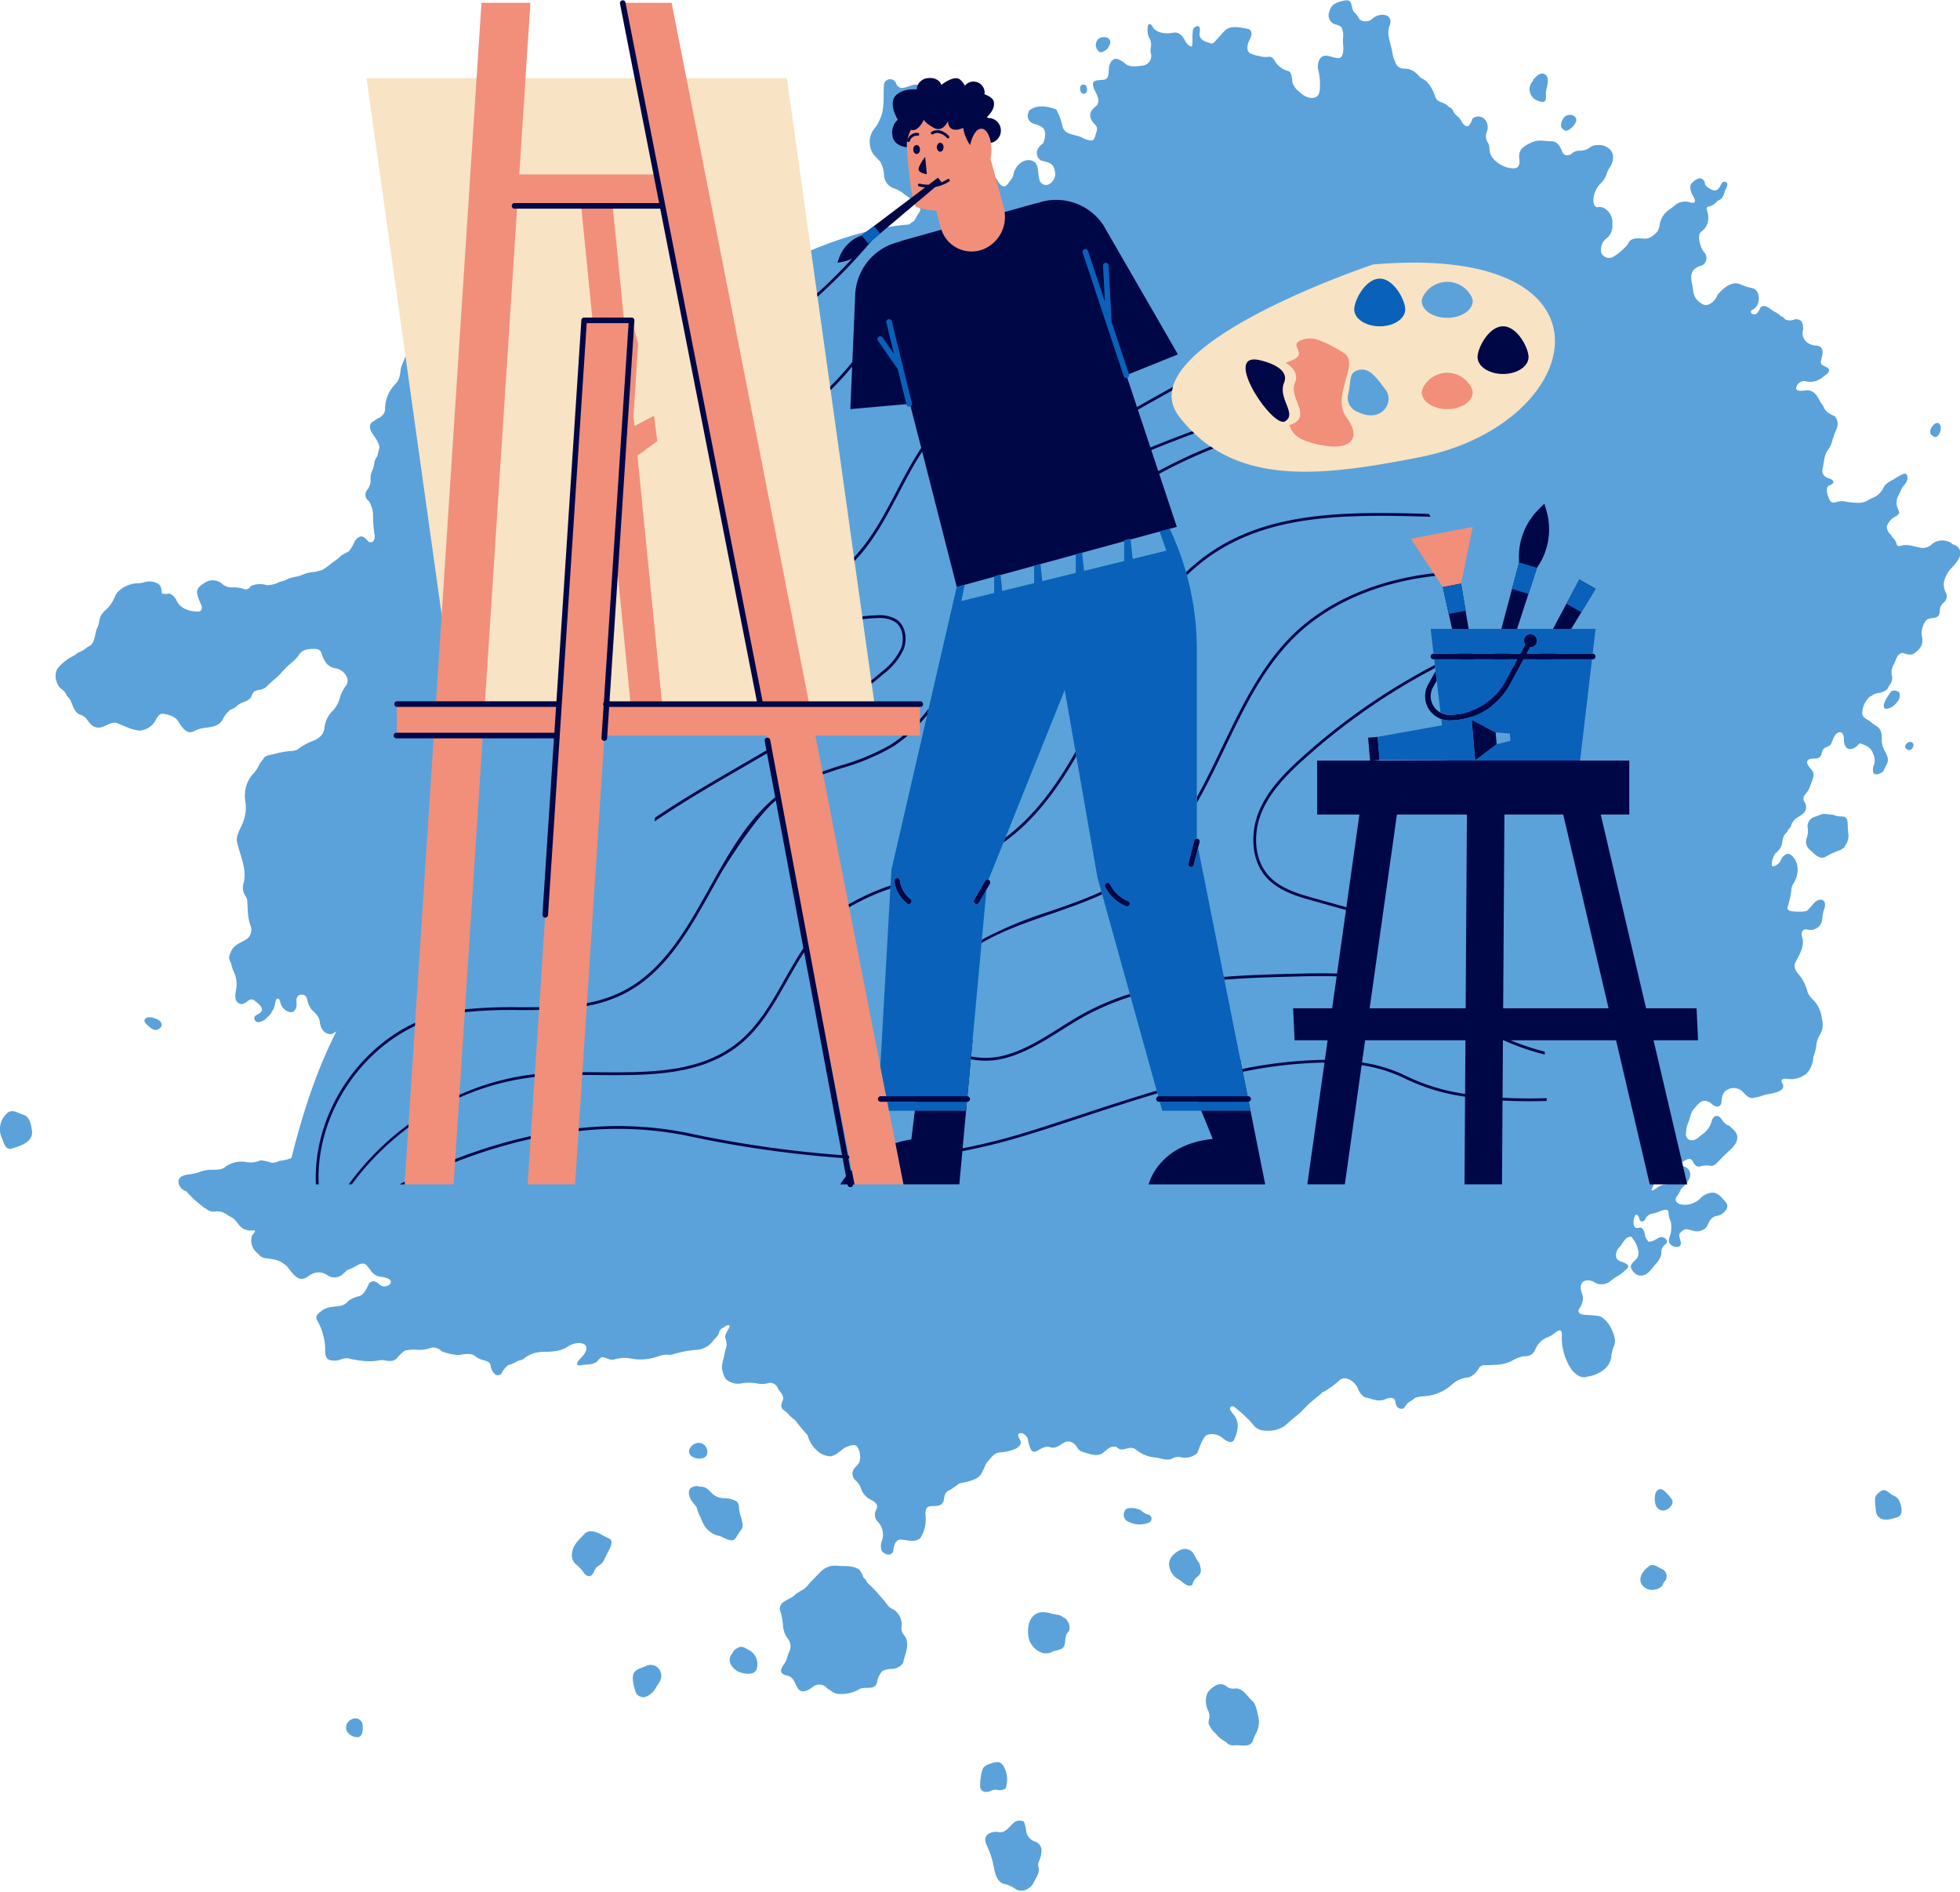 <svg id="surface1" xmlns="http://www.w3.org/2000/svg" xmlns:xlink="http://www.w3.org/1999/xlink" width="416.196" height="401.647" viewBox="0 0 416.196 401.647">
  <defs>
    <clipPath id="clip-path">
      <path id="Pfad_396" data-name="Pfad 396" d="M114,163H519.078V493.649H114Zm0,0" transform="translate(-114 -163)"/>
    </clipPath>
    <clipPath id="clip-path-2">
      <path id="Pfad_399" data-name="Pfad 399" d="M406,734h12.847v15.5H406Zm0,0" transform="translate(-406 -734)"/>
    </clipPath>
    <clipPath id="clip-path-3">
      <path id="Pfad_428" data-name="Pfad 428" d="M196,162.918H490.011V414.962H196Zm0,0" transform="translate(-196 -162.918)"/>
    </clipPath>
  </defs>
  <g id="Gruppe_69" data-name="Gruppe 69" transform="translate(11.118 0.055)" clip-path="url(#clip-path)">
    <path id="Pfad_395" data-name="Pfad 395" d="M387.8,163.266a6.452,6.452,0,0,1,1.292-.259c1.162-.064,1.049,1.236,1.373,2.041a1.486,1.486,0,0,0,.341.55,5.561,5.561,0,0,1,1.1,1.484,2.167,2.167,0,0,0,2.766-.211,3.127,3.127,0,0,1,1.865-.769c1.381-.153,2.295.761,1.751,2.187-.78,2.055.3,3.925.592,5.936a5.507,5.507,0,0,0,.536,1.738l.074.267a1.933,1.933,0,0,0,1.938,1.283c1.741.074,2.325.787,3.5,1.994,1.585.611,2.554,2.477,3.046,4,.264.824.887,1.02,1.619,1.27a3.7,3.7,0,0,1,1.308.924,1.212,1.212,0,0,1,.851.822c.164.539.93,1.075,1.318,1.479a5.618,5.618,0,0,1,.571.884c.214.431.911,1.2,1.473.708a3.364,3.364,0,0,0,.732-1.434,1.878,1.878,0,0,1,2.7.2,2.573,2.573,0,0,1,.323,2.665,2.4,2.4,0,0,0,.323,2.3,2.794,2.794,0,0,1,.28,1.247c0,2.306,2.945,4.115,5.047,4.115,1.3,0,1.384-.912,1.3-2.021a2.579,2.579,0,0,1,.621-2.271,7.734,7.734,0,0,1,2.246-1.31c1.336-.538,2.53-.147,3.906-.147,1.318,0,1.928,1.1,2.319,2.2.3.829,1.064.911,1.828.594a2.54,2.54,0,0,1,2.018-.787,3.484,3.484,0,0,0,2.206-.829,3.129,3.129,0,0,1,1.659-.375,3.246,3.246,0,0,1,2.406.909c1.149,1.041.692,2.95-.133,4.025a6.6,6.6,0,0,0-.623,1.431,4.922,4.922,0,0,1-1.214,1.815,5.225,5.225,0,0,0-1.519,3.6c0,.623.262,1.6,1.091,1.39a1.917,1.917,0,0,1,1.45.4,3.377,3.377,0,0,1,1.471,3.23,3.329,3.329,0,0,1-.988,2.834,3.077,3.077,0,0,0-1.344,3.252,1.824,1.824,0,0,0,2.435.909,10.212,10.212,0,0,0,2.3-1.794,3.749,3.749,0,0,0,1.048-1.225c.592-1.186,2.153-1.006,3.27-.906,1.152.1,1.8-.521,2.613-1.218a3.186,3.186,0,0,0,.763-1.9,4.729,4.729,0,0,1,2.195-3.165c.435-.325.855-.671,1.273-1.02a3.485,3.485,0,0,1,3.016-.38,1.548,1.548,0,0,0,.8.039c.518-.406-.3-1.463-.457-1.843-.24-.583-.573-1.508-.187-2.1a3.487,3.487,0,0,1,1.6-1.186,1.11,1.11,0,0,1,1.323,1.072c.05.546,1.06,1.154,1.5,1.342,1.17.51,1.646-.531,2.089-1.448l.219-.158a.661.661,0,0,1,.481-.1c1.038.256.069,1.6-.076,2.1-.076.275-.177.536-.28.8A1.715,1.715,0,0,1,468,205.519c-.275.275-.549.542-.845.8a3.149,3.149,0,0,1-1.4.528c-.285.373-.079.885.053,1.283a3.888,3.888,0,0,1-.4,2.993,3.5,3.5,0,0,1-1.025,1.054c-.744.647-.277,2.459.024,3.177a4.741,4.741,0,0,0,.671,1.189,1.732,1.732,0,0,1-.811,2.868,3.142,3.142,0,0,0-1.442.845c-1.014,1.139-.212,3.014-.1,4.311a3.341,3.341,0,0,0,1.693,2.755,1.583,1.583,0,0,0,1.672.248,3.524,3.524,0,0,0,1.8-2.012c1.149-1.379,3.1-3.122,4.95-2.195a10.8,10.8,0,0,0,2.407.737l.309.124c1.289.521,1.312,2.53.761,3.6a3.011,3.011,0,0,1-1.149.986c-.312.158-.162.673.111.792,1.033.447,1.423-.782,1.817-1.468,1.031-.751,2.074.625,3,1.043a4.29,4.29,0,0,1,1.278.93c.428.04.634.367.935.669a2.494,2.494,0,0,0,1.709.079,1.527,1.527,0,0,1,1.7.314,2.714,2.714,0,0,1,.3,1.986,2.5,2.5,0,0,0,.869,2.465,3.437,3.437,0,0,0,2.041.711c1.352.111,1.43,1.278,1.154,2.35q-.119.451-.214.906c-.2.967.721,1.012,1.331,1.405,1.157.751-.557,1.7-1.041,2.108a4,4,0,0,1-3.545.787,1.741,1.741,0,0,0-2.015,1.461c0,.853,1.553.525,2.044.48,1.471-.132,2.3.867,2.9,2.082a5.078,5.078,0,0,0,.542.869,2.381,2.381,0,0,1,.4.668c.425,1.054,1.423,1.45,2.382,1.928a2.6,2.6,0,0,1,.285,2.7,19.23,19.23,0,0,0-.93,2.594,4.789,4.789,0,0,1-.816,1.738c-.94,1.16-.851,2.71-1.2,4.094-.275,1.106.478,1.8,1.481,2.06.423.111,1.186.6.624,1.1a1.634,1.634,0,0,1-.644.33c-.721.243-.576,1.421-.4,2.02a7.473,7.473,0,0,0,.428,1.064c.37.73.9.648,1.611.428a3.691,3.691,0,0,1,2.073,0,18.968,18.968,0,0,0,2.2.209,4.03,4.03,0,0,0,2.261-.536,9.194,9.194,0,0,1,1.336-.668,4.248,4.248,0,0,0,1.931-1.926c.486-1.067,1.39-1.4,2.348-1.952a13.8,13.8,0,0,1,1.523-.884c.529-.262,1.07-.442,1.218.3.2,1-.42,1.622-1,2.29-.343.726-.7,1.445-1.06,2.163a3.215,3.215,0,0,0,.2,2.757c.356.792-.132,1.091-.816,1.434a3.846,3.846,0,0,0-1.675,2.016,2.333,2.333,0,0,0,.922,1.817,1.628,1.628,0,0,0,.534.742,2.083,2.083,0,0,1,.563,1c.14.636.42.724,1.014.549,1.463-.428,2.977.262,4.419.478a3.027,3.027,0,0,0,2.285-.938,3.532,3.532,0,0,1,3.973-.092,1.476,1.476,0,0,0,.525.346,1.912,1.912,0,0,1,1.389,1.546c.122,1.294-1.21,2.712-2.029,3.557a5.715,5.715,0,0,0-1.5,3.175,3.832,3.832,0,0,0,.492,1.973,1.709,1.709,0,0,1-.521,2.036,2.3,2.3,0,0,0-.829,1.728c0,1.168-.489,1.448-1.67,1.58-1.041.116-1.31.444-1.749,1.35a4.384,4.384,0,0,0-.306,2.795c.264,1.577-.462,2.388-1.65,3.3-.716.546-1.751.169-2.5-.079-1.239.164-1.333,1.41-1.854,2.4a3.358,3.358,0,0,0-.435,2.436,2.2,2.2,0,0,1-.394,1.9,3.95,3.95,0,0,0-.573.991,3.725,3.725,0,0,1-2.055.813,2.9,2.9,0,0,0-1.054.4,1.716,1.716,0,0,1-.4.275c-.331.055-.751.678-.951.943a4.823,4.823,0,0,0-.855,2.657c0,1.075,1.321,1.329,1.939,1.949a8.144,8.144,0,0,0,1.218.876c1.072.753.99,1.96.99,3.149a4.958,4.958,0,0,0,.734,2.205,7.408,7.408,0,0,1,.547,1.371c.169.959-.576,1.772-.88,2.628a2.018,2.018,0,0,1-1.413.774c-1.062.193-.94-1.139-.742-1.759a3.132,3.132,0,0,0-.119-2.638c-.364-1.323-1.6-1.791-2.808-2.174l-.584.565c-.581.56-1.753,1.054-2.364.212a2.647,2.647,0,0,1-.4-1.611c0-.779-.316-1.9-1.312-1.4-.745.372-1.06,1.492-1.35,2.2-.2.476-.523.611-1.012.809-.832.338-.949.84-1.141,1.667a1.272,1.272,0,0,1-1.344.779,4.9,4.9,0,0,0-1.194.166c-1.191.554.183,1.857.611,2.417.707.92-.143,2.369-.465,3.325a5.43,5.43,0,0,1-1.151,1.878,1.274,1.274,0,0,0,0,1.5,1.819,1.819,0,0,1-.233,2.327,7.333,7.333,0,0,1-1.384.969,3.087,3.087,0,0,0-1.243,1.617c-.04.431-.367.636-.669.938-.068.4-.533.79-.776,1.109a4.656,4.656,0,0,0-.449,1.725A3.553,3.553,0,0,1,480.344,344a1.426,1.426,0,0,0-.409.549,3.93,3.93,0,0,0-.507,2.071c.111.454.628.187.872.064a2.254,2.254,0,0,0,1.077-1.186c.3-.713,1.241-1.7,2.118-1.028,1.794,1.379,1.74,4.081.637,5.877a3.224,3.224,0,0,0-.576,1.785,18.346,18.346,0,0,1-.782,3.4c-.108.446.2.724.6.843a10.345,10.345,0,0,0,1.862.126,5.632,5.632,0,0,0,1.6-.14,5.8,5.8,0,0,0,.905-.93c.317-.38.325-.394.8-.893.668-.7,2.058-.9,2.174.325a2.541,2.541,0,0,1-.245,1.319,8.339,8.339,0,0,0-.323,1.672,2.5,2.5,0,0,1-3.109,2.457c-1.162-.235-1.461.626-1.175,1.559.639,2.07-.708,3.933-1.579,5.734-.182,1.265.634,1.889,1.323,2.816a9.5,9.5,0,0,1,1.384,3.056c.322,1.038,1.26,1.714,1.9,2.568a7.182,7.182,0,0,1,1.191,3.277,4.3,4.3,0,0,1-.4,3.262,5.2,5.2,0,0,0-.816,2.394,9.128,9.128,0,0,1-.642,2.408,5.241,5.241,0,0,1-1.44,3.515,5.393,5.393,0,0,1-4.218,1.1c-.549-.1-1.434.132-.972.832,1.151,1.74-1.714,2.2-2.824,2.409a7.65,7.65,0,0,0-1.524.393,5.528,5.528,0,0,1-1.352.33c-1.455.523-2.087-.811-3.087-1.577a2.754,2.754,0,0,0-3.162.153c-.8.621-.856,1.833-.959,2.763-.478.932-1.334.644-1.984.061a2.522,2.522,0,0,0-1.373-.676c-1.085-.18-1.883,1.128-2.541,1.82a4.112,4.112,0,0,0-.674,1.482,15.34,15.34,0,0,1-.676,1.955,6.819,6.819,0,0,0-.24,1.7,1.239,1.239,0,0,0,1.3,1.408c.876,0,1.5-.763,2.163-1.257a4.857,4.857,0,0,0,1.949-2.665c.193-.686.634-1.5,1.455-1.178.475.185.721.684,1.022,1.088a2.887,2.887,0,0,0,1.35.949q.416.416.845.808c1.592,1.461.594,3.177-.724,4.326-.908.792-1.746,1.669-2.578,2.538-.383.4-.961.961-1.582.806a4.907,4.907,0,0,0-2.221.14c-.774.23-1.276-.542-1.559-1.107-.481-.962-1.41-.283-2.076.085a3.3,3.3,0,0,1-2.24.161c-.993-.248-1.442.589-1.519,1.471a2,2,0,0,1-1.135,1c-.893.306-1.123,1.189-1.27,2.012a3.878,3.878,0,0,1-.518,1.363c.093.346,1.057-.354,1.252-.513a4.007,4.007,0,0,1,2.145-.715c1-.09,1.172-1.381.927-2.2-.264-.888.742-1.1,1.3-1.363a1.752,1.752,0,0,1,2.61,1.262c.155,1.4-1.065,2.407-1.92,3.323q-.158.317-.32.64a4.821,4.821,0,0,1-.542.869c-.742.913.051,1.638.941,1.807a4.734,4.734,0,0,0,4.162-1.487,3.892,3.892,0,0,1,2.217-1.039c1.2-.092,1.867.732,2.615,1.527.507.542.969,1.133.6,1.878a2.892,2.892,0,0,1-1.86,1.484c-1.292.179-1.751.909-2.232,2.089a1.993,1.993,0,0,1-1.16.991c-1.128.525-1.92.024-3.035-.177-.766-.137-.959.206-1.488.634-.663.533.014,1.545.051,2.235.06,1.152-1.381.972-2.008.5-.8-.613-.594-1.321-.245-2.176a6.469,6.469,0,0,0,.1-2.861,4.47,4.47,0,0,1-.454-1.6c-.056-.661-.114-.809-.341-.864-.639-.158-1.638.383-2.253.587l-.861.206a2,2,0,0,0-1.559,1.279.7.7,0,0,1-.5.356c-.573.14-.632-.354-.776-.782-.169-.507-.605-.962-.909-.256-.367.848-.542,2.887.964,2.367.652-.227,1.083.813,1.162,1.257a2.657,2.657,0,0,0,.845,1.741c.951,0,1.577-.6,2.409-.961.863-.214,2.113.766,1.093,1.548a1.812,1.812,0,0,0-.811,1.619c0,1.529-1.07,2.256-1.926,3.4-.718.959-1.761,1.912-3.064,1.492a2.766,2.766,0,0,1-1.45-1.538c-.283-.655.542-1.283.925-1.693a1.967,1.967,0,0,0,.567-2.082,6.148,6.148,0,0,0-1.437-2.852c-1.444,0-1.666,1.365-2.509,2.2a2.333,2.333,0,0,0-.734,1.83c0,.872.732,1.162,1.455,1.381.4.122,1.437.579,1.051,1.173a9.577,9.577,0,0,1-2.494,1.954c-.412.278-.811.573-1.2.88a3.056,3.056,0,0,1-3.106.457c-.79-.642-2.538-1.043-3.08.2-.412.951.193,1.812.354,2.768a4.04,4.04,0,0,1-.856,2.514c-.571,1.323,1.453,1.241,2.274,1.292a18.236,18.236,0,0,1,1.9.191c1.078.179,2.227,1.671,2.688,2.67.505,1.088,1.068,2.382.623,3.565a9.4,9.4,0,0,0-.615,2.275,3.919,3.919,0,0,1-1.233,2.583,7.064,7.064,0,0,1-3.8,1.761c-1.284.489-2.256-.274-3.127-1.149a8.478,8.478,0,0,1-1.352-2.321,11.956,11.956,0,0,1-.988-5.449c0-.443-.1-1.114-.705-.834a4.756,4.756,0,0,0-.967.647,4.7,4.7,0,0,1-1.524.819,4.657,4.657,0,0,0-2.464,2.612c-.6,1.2-1.387,1.384-2.647,1.384a10.189,10.189,0,0,0-2.512,1.056c-1.7.827-3.518.761-5.378.816a1.522,1.522,0,0,0-1.442.64A3.954,3.954,0,0,1,415,455.415a5.664,5.664,0,0,0-3.3,1.326,9.776,9.776,0,0,1-6.188,2.668,5.992,5.992,0,0,0-1.833.335l-.322.262a4.44,4.44,0,0,1-.742.481c-.573.3-.974,1.032-1.405,1.516-1.1.27-1.6-.456-1.736-1.461-.174-1.286-1.63-.715-2.454-.4-1.471.473-2.617-.283-4.041-.536a3.571,3.571,0,0,1-1.442-1.859c-.539-1.344-2.647-2.995-3.973-1.671a23.639,23.639,0,0,1-2.728,2.06,3.39,3.39,0,0,1-.816.415c-.7.7-1.506,1.292-2.261,1.925-.906.763-1.717,1.651-2.554,2.488-1.041.834-2.05,1.7-3.037,2.591a6.04,6.04,0,0,1-4.25,1.141,3.061,3.061,0,0,1-2.728-1.405,30.331,30.331,0,0,0-3.8-3.55c-.692-.573-1.368.089-.829.792q.316.417.636.832c1.291,1.685.848,3.365.114,5.15-.491,1.2-1.849.325-2.433-.2a3.461,3.461,0,0,0-3.5-.657c-1.011.866-1.4,2.6-1.97,3.816a3.839,3.839,0,0,1-3.6.84,2.5,2.5,0,0,0-1.754.335c-1.062.513-2.409-.124-3.513-.235a7.363,7.363,0,0,1-4.071-1.638c-1.157-.917-1.96-.066-3.235-.066a1.52,1.52,0,0,1-.906-.523c-1.294-.407-2,.536-2.985,1.283-1.078.824-2.969.174-4.131-.233a1.936,1.936,0,0,1-1.183-.779,2.684,2.684,0,0,0-1.7-1.445c-1.152-.153-1.793.753-2.734,1.162a2.419,2.419,0,0,1-1.6,0c-1-.248-1.847.46-2.7.874a.857.857,0,0,1-1.154-.254,7.491,7.491,0,0,1-.7-2.432c-.319-.5-.768-1.131-1.426-1.131-1.3,0-.211,1.257-.082,1.778.158.657-.407,1.041-.83,1.418a9.308,9.308,0,0,1-3.475.885c-1.39.105-1.83.988-2.715,1.97a2.39,2.39,0,0,0-.481.75,5.632,5.632,0,0,1-.6,1.236l-.127.315c-.687,1.7-3.294,1.952-4.836,2.348-.169.129-.338.259-.5.388-.209.14-.418.28-.623.42-.154.1-.3.212-.442.323a2.218,2.218,0,0,1-.47.266c-1.056.4-1.11,1.419-1.283,2.388l-.159.248c-.673,1.035-1.867.589-2.9.848-.924.227-.8,1.421-.744,2.152a7.571,7.571,0,0,1-1.139,4.583c-1.323.964-2.573.385-4.052.29-1.368-.09-1.6,1.559-1.709,2.552-.555,1.085-1.8.6-2.433-.154a3.057,3.057,0,0,1,.1-2.282,4,4,0,0,0-.808-3.787,2.167,2.167,0,0,1-.4-2.782c.529-1.1-.512-1.664-1.405-2.11a4.268,4.268,0,0,1-1.738-1.886,4.573,4.573,0,0,0-1.17-2.029,1.854,1.854,0,0,1-.245-2.81c.3-.325.586-.661.877-1a3.926,3.926,0,0,0-.266-3.193c-.425-1.036-1.715-.449-2.417-.188a3.734,3.734,0,0,0-1.31.924,1.235,1.235,0,0,0-.555.367,4.155,4.155,0,0,1-1.45.7,4.521,4.521,0,0,1-2.7-1,7,7,0,0,1-2.279-3.544,27.727,27.727,0,0,1-2.515-3.048,9.647,9.647,0,0,1-1.767-1.632l-.32-.254c-.177-.14-.452-.367-.61-.5-.642-.557-.241-1.371.007-2.023.288-.946-.75-1.77-1.141-2.567a1.677,1.677,0,0,0-2.147-.924,5.162,5.162,0,0,1-2.274,0,9.217,9.217,0,0,0-3.209,0,3.843,3.843,0,0,1-2.847-.533c-.732-.323-1.01-1.392-1.215-2.092-.338-1.146.193-2.34.4-3.474a13.438,13.438,0,0,1,.462-1.754,4.733,4.733,0,0,0-.272-1.828c-.156-.647.563-1.551.816-2.134.375-.871-.584-.518-.941-.227a2.059,2.059,0,0,1-.676.378c-.15.185-.3.367-.446.552-.055.834-.771,1.4-1.286,2.018a4.85,4.85,0,0,1-3.774,1.987,21.321,21.321,0,0,0-3.928.694,5.73,5.73,0,0,0-.935.27,3.087,3.087,0,0,1-1.08.053,5.046,5.046,0,0,0-2.05.375,10.964,10.964,0,0,1-5.414.5,7.506,7.506,0,0,0-3.883.143c-.792.219-1.529-.275-2.282-.475-.575-.153-1.1.644-1.444.988-.938.655-2.045.475-3.114.673a2.135,2.135,0,0,1-.882.024c-.4-.2.06-.874.237-1.067.248-.264.494-.533.737-.8.554-.61,1.35-1.87.47-2.512-.908-.66-2.683-.193-3.547.417-1.452,1.028-3.473,1.118-5.2,1.131a6.52,6.52,0,0,0-4.348,1.6l-.2.074a3.826,3.826,0,0,1-.549.148,2.591,2.591,0,0,0-.869.394,5.336,5.336,0,0,1-1.5.589l-.193.148a4.921,4.921,0,0,0-1.16,1.505,1.011,1.011,0,0,1-1.392.359,3.046,3.046,0,0,1-1.017-2.041c-.145-.784-1.381-.967-2.029-1.154a4.944,4.944,0,0,1-1.323-.8c-.89-.594-2.364-.338-3.3-.148a10.965,10.965,0,0,1-3.743-.816,2.358,2.358,0,0,0-2.662-.589,6.54,6.54,0,0,1-2.821.267,8.97,8.97,0,0,0-2.3.2,9.024,9.024,0,0,0-1.749,1.661c-.784.784-1.931.544-2.9.348a5.554,5.554,0,0,0-1.271.135,14.261,14.261,0,0,1-4.614-.2,9.419,9.419,0,0,1-1.619-.335,4.174,4.174,0,0,0-1.355.216,3.772,3.772,0,0,1-2.57.14c-.977-.452-.861-1.69-.861-2.591a12.641,12.641,0,0,0-1.7-5.8c-.549-1.028.349-1.548,1.038-2.077,1.075-.823,2.549-.782,3.822-.99a2.883,2.883,0,0,0,1.8-1.083,6.548,6.548,0,0,1,2.285-1c1.059-.3,1.659-1.825,2.094-2.7l.233-.2c.758-.629,1.477.055,2.108.534a1.61,1.61,0,0,0,2.092-.174c.774-1.064-1.083-1.452-1.788-1.548a2.889,2.889,0,0,1-2.3-1.341,14.741,14.741,0,0,0-.93-1.149c-.768-.832-2.11.174-2.855.546a7.186,7.186,0,0,1-1.231.494c-.316.319-.639.626-.972.927a2.614,2.614,0,0,1-3.294.129,3.194,3.194,0,0,0-2.724-.412,5.117,5.117,0,0,0-1.6.924,1.99,1.99,0,0,1-1.609.227c-1.178-.434-1.9-1.891-2.741-2.731a3.871,3.871,0,0,0-.565-.428c-1.189-.914-2.668-.977-4.11-1.181l-.7-.291-1.34-1.336a3.4,3.4,0,0,1-.515-3.183,3.935,3.935,0,0,0,.594-.813c.18-.357-.494-.214-.782-.23a3.025,3.025,0,0,1-2.507-1.06c-.193-.243-.391-.481-.586-.721a3.44,3.44,0,0,0-1.308-1.125,1.777,1.777,0,0,1-.565-.352,4.14,4.14,0,0,0-2.4-.816,2.33,2.33,0,0,1-2.015-.375,1.671,1.671,0,0,0-.4-.275c-.245-.042-.525-.367-.721-.52a20.239,20.239,0,0,1-3.252-3.037l-.259-.1a2.317,2.317,0,0,1-1.452-1.941c0-1.286,1.577-1.511,2.509-1.621a9.91,9.91,0,0,0,1.97-.463,7.2,7.2,0,0,1,2.824-.475,9.774,9.774,0,0,0,1.685-.129,2.476,2.476,0,0,0,.856-.4,5.764,5.764,0,0,1,4.7-1.089,4.907,4.907,0,0,0,2.868-.391,7.772,7.772,0,0,1,2.35.533,4.405,4.405,0,0,0,1.741-.425,9.841,9.841,0,0,0,2.647-.65,3.984,3.984,0,0,0,.861-.61c1.189-.909,2.224-.1,3.484.283a3.41,3.41,0,0,0,3.014-.542,3.072,3.072,0,0,1,1.939-.462,2.579,2.579,0,0,0,1.986-.534,4.051,4.051,0,0,1,1.152-.776c.568-.655,1.165-1.271,1.778-1.886l.14-.2a6.611,6.611,0,0,0,.661-1.323c.367-.9,1.5-.967,2.367-.813.753.135,1.038-.518,1.164-1.162a13.3,13.3,0,0,0,.2-2.081,9.714,9.714,0,0,0-.021-1.646,5.076,5.076,0,0,1,.3-2.134,8.677,8.677,0,0,0-.734-4.271,3.4,3.4,0,0,1-.245-2.049,5.823,5.823,0,0,0-.758-3.114,1.462,1.462,0,0,1,.169-1.239,4.4,4.4,0,0,0,.245-2.911c-.24-.811-1.505-1.669-2.232-.977a2.128,2.128,0,0,0,.085,2.71,1.653,1.653,0,0,1,.275.4,1.421,1.421,0,0,0,.211.338c.378.494.861,1.294.251,1.738-1,.726-1.638-.692-2.443-1.064a14.879,14.879,0,0,0-1.511-.544,4.647,4.647,0,0,1-1.859-1.939c-.4-.608-1.556.3-1.968.5-1.6.293-2.488-1.117-2.644-2.52-.137-1.239-1-1.891-1.82-2.741a4.658,4.658,0,0,1-.805-1.862c-.156-.694-.418-1.2-1.2-1.2-1.093,0-1.2.959-1.114,1.841.1,1.009-.481,2.274-1.72,1.772a2.652,2.652,0,0,1-1.757-2.195c-.066-.293-.317-.689-.679-.565-.14.048-.275.412-.4,1.089a4.082,4.082,0,0,1-.457,1.336,1.54,1.54,0,0,0-.272.4c-.079.46-.869,1.067-1.2,1.4-.539.542-1.989,1.276-2.443.183-.317-.766.713-1.017,1.141-1.366,1.16-.948-.245-1.878-.985-2.522-1.038-.9-1.473.092-2.393.491a1.106,1.106,0,0,1-1.321-.211c-.766-.539-.452-2.076-.351-2.739a6.011,6.011,0,0,0-.468-3.745,5.811,5.811,0,0,1-.549-1.738l-.254-.521c-.394-.813-.145-1.294.206-2.087.674-1.513,2.177-1.836,3.444-2.715a2.469,2.469,0,0,0,.644-2.9c-.634-1.688-.494-3.621-.684-5.4a3.05,3.05,0,0,0-.336-.751,3.119,3.119,0,0,1-.409-2.744c.774-2.9-.729-5.853-1.381-8.677-.254-1.2.46-2.433.938-3.505a8.508,8.508,0,0,0,.8-5.243,7.015,7.015,0,0,1,1.509-5.6,6.534,6.534,0,0,0,1.344-1.889,4.844,4.844,0,0,1,1-1.419c.147-.829,1.722-.9,2.369-1.091a17.869,17.869,0,0,1,4.049-.66c.277-.09.554-.18.832-.267l.32-.262a3.718,3.718,0,0,1,.6-.409,12.829,12.829,0,0,1,2.823-1.35l.5-.314a3.1,3.1,0,0,0,1.508-2.544,5.763,5.763,0,0,1,1.743-3.373,6.82,6.82,0,0,0,1.6-3.13,8.2,8.2,0,0,1,1.048-1.986,1.888,1.888,0,0,0,.41-1.791,3.141,3.141,0,0,0-2.477-2.095c-1.7-.258-2.462-1.553-2.953-3.085-.256-.8-.619-1.009-1.448-1.035a9.931,9.931,0,0,0-1.566.1,2.525,2.525,0,0,0-1.916,1.339,10.46,10.46,0,0,1-1.611,1.611,18.527,18.527,0,0,0-2.074,2.074,13.513,13.513,0,0,1-1.738,1.6c-.47.388-.89.827-1.323,1.257a2.469,2.469,0,0,1-1.411.676,4.344,4.344,0,0,0-1.22.378,2.769,2.769,0,0,0-.57.935c-.278.858-1.387,1.225-2.164,1.5a3.945,3.945,0,0,0-1.157.842,5.574,5.574,0,0,1-1.262.642l-.6.6a7.739,7.739,0,0,0-1.041,1.559c-1.12,1.836-3.371,1.355-5.156,1.973a5.3,5.3,0,0,0-.759.338c-1.6.924-2.6-.777-3.37-1.891-.586-1.175-1.9-1.521-3.138-1.735-.853-.148-1.164.406-1.569,1.014a4.269,4.269,0,0,1-3.558,2.54,9.616,9.616,0,0,1-3.148-.93c-.438-.15-1.041-.4-1.342-.541-1.3-.637-2.25.327-3.447.679a2.192,2.192,0,0,1-2.358-.494,9.972,9.972,0,0,1-1.089-1.376,4.011,4.011,0,0,0-1.426-.805c-.927-.375-1.419-1.83-1.751-2.686a3.488,3.488,0,0,0-.855-1.189c-.082-.153-.156-.306-.224-.464-.227-.544-.983-1.01-1.408-1.435-.838-1.085-1.2-3.082-.188-4.192a10.422,10.422,0,0,1,3.008-2.348,6.848,6.848,0,0,0,1.191-.8,6.4,6.4,0,0,0,1.685-.943,2.7,2.7,0,0,1,.563-.373c1.294-.608,1.241-2.459,1.659-3.648a4.673,4.673,0,0,0,.521-1.49,3.624,3.624,0,0,1,1.062-2.287,7.693,7.693,0,0,0,2.282-3.108c.705-1.77,3.135-2.864,4.895-2.864a5.064,5.064,0,0,0,1.336-.2,3.468,3.468,0,0,1,3.206.494c.457.423.46,1.323.56,1.9l1.057.1c.8-.4,1.759.689,2.037,1.342.732,1.736,2.8,2.38,4.556,2.38.9,0,.98-.872.679-1.471a10.82,10.82,0,0,1-.819-2.192c-.312-1.263.724-1.894,1.617-2.488a3.052,3.052,0,0,1,3.75.341,3.038,3.038,0,0,0,2.282.66,6.911,6.911,0,0,1,2.512.454,1.292,1.292,0,0,0,1.189-.729,4.915,4.915,0,0,1,3.386-.193,5.229,5.229,0,0,0,2.393-.528,4.9,4.9,0,0,1,1.352-.42,7.485,7.485,0,0,1,2.525-.851,7.515,7.515,0,0,0,1.218-.354,7.519,7.519,0,0,1,2.81-.655c.489-.135.98-.267,1.471-.4l.333-.2a19.781,19.781,0,0,0,1.87-1.379,14.55,14.55,0,0,0,1.968-1.585c.515-.256,1.012-.534,1.511-.822a8.22,8.22,0,0,0,1.27-2.179l.436-.523c1.014-.9,1.609-.28,2.4.594a.761.761,0,0,0,1.062-.015,1.923,1.923,0,0,0,.235-1.649,27.328,27.328,0,0,1-.267-3.891,5.89,5.89,0,0,0-.908-3.008,1.6,1.6,0,0,1-.3-2.4,3.1,3.1,0,0,0,.673-2.206,4.1,4.1,0,0,1,.283-1.677,5.232,5.232,0,0,0,.521-1.868,3.232,3.232,0,0,1,.655-1.392c.126-.592.269-1.178.415-1.765,0-1.056-1.012-2.3-1.6-3.19-.505-.766-.674-2.042.409-2.427a3.549,3.549,0,0,1,1.337-.8l.2-.2a4.2,4.2,0,0,1,.4-.359,2.056,2.056,0,0,0,.457-1.043,7.625,7.625,0,0,1,2.071-5.37c1.048-1.02,1.125-2.066,1.273-3.458.093-.266.188-.536.283-.8.246-.621.507-1.231.774-1.844a18.441,18.441,0,0,0,.414-5.311,2.828,2.828,0,0,1,2.288-2.728,14.52,14.52,0,0,1,1.851.15c1.081-.325,1.7.756,2.293,1.469a6.746,6.746,0,0,1,1.323,2.261,2.976,2.976,0,0,0,.79,1.057l.074.2c.206.56.41,1.122.6,1.688a3.561,3.561,0,0,0,.8,1.244,8.553,8.553,0,0,1,1.479,2.768,1.931,1.931,0,0,0,2.02.734,7.092,7.092,0,0,1,2.38.323c1.283.058,1.983-.755,2.834-1.606a8.207,8.207,0,0,1,2.89-2.306,4.966,4.966,0,0,1,2.145-.756c1.064,0,1.275.489,1.513,1.377.277,1.024,1.072.734,1.667.092a3.062,3.062,0,0,0,.322-2.638c-.185-.975.116-1.987,1.3-1.638.362.105.723.2,1.093.275a2.463,2.463,0,0,1,1.485.724c.254.343.512.681.792,1,.573.65,1.352-.557,1.9-.8,1.537-.668,3.252.462,4.7.79a2.431,2.431,0,0,1,1.054.618c.705.687,1.022.352,1.326-.406a3.141,3.141,0,0,0-.132-1.017c-.5-1.49.893-3.154,1.873-4.133a1.7,1.7,0,0,1,2.25-.341,2.188,2.188,0,0,1,.043,3.108,2.686,2.686,0,0,0-.592,3.033,5.937,5.937,0,0,0,1.561,1.7c1.02.922,2.287-.914,2.591-1.854.2-.6.637-1.5,1.431-1.228a2.294,2.294,0,0,1,1.128,1.321c.418.872,1.025,2.4.684,3.378-.354,1.014-1.125,1.16-2,1.58a3.567,3.567,0,0,0-2.166,2.956,6.706,6.706,0,0,1-.636,2.185c-.3.536-.611,1.648.187,1.978a2.506,2.506,0,0,0,1.532.037c.488-.143,1.223.3,1.69.465.866.3,1.912-.734,2.612-1.21.993-.763,2.084-.705,3.315-.787a12.98,12.98,0,0,1,4.1-.193,4.974,4.974,0,0,0,3.066-1.146,5.914,5.914,0,0,1,1.136-.6,11.728,11.728,0,0,0,1.458-.721l.348-.145c.544-.225.6-.8.6-1.323,0-1.149.642-1.326,1.625-1.022a7.577,7.577,0,0,0,1.133.272,5.33,5.33,0,0,0,2.911-.375c.974-.632.732-2.361,1.02-3.354.42-1.445,2.6-1.283,3.751-1.7,1.027-.367,1.149-1.682,1.341-2.647.2-.222.4-.446.592-.671.774-.9.816-2.507-.409-2.921-.457-.154-1.147-.927-.536-1.371.51-.373,1.294.061,1.756.288a5.356,5.356,0,0,0,1.337.483c.718.082,1.273-.655,1.807-1.064a7.83,7.83,0,0,0,2.813-2.269,3.689,3.689,0,0,1,2.253-.761,4.231,4.231,0,0,0,1.2-.182l.515-.412a12.957,12.957,0,0,1,.9-2.274,6.05,6.05,0,0,0,.732-2.24c.072-1.45,2.24-1.094,3.061-.684.9.293,1.611-.594,2.3-1.07a4.719,4.719,0,0,1,.794-.523c.568-.285.386-1.268.312-1.782-.245-1.751,1.686-1.823,2.623-2.763a5.545,5.545,0,0,1,1.471-1.07,4.888,4.888,0,0,0,.869-.542,5.415,5.415,0,0,1,1.089-.637,6.03,6.03,0,0,0,2.113-2.023,2.817,2.817,0,0,1,1.106-.924,6.076,6.076,0,0,0,.565-.941,4.378,4.378,0,0,1,.333-.6,4.156,4.156,0,0,0,.283-.349c.584-.758-.427-1.814-1.009-2.274-.319-.216-.628-.439-.938-.668-.314-.212-.618-.431-.919-.655-.259-.177-.507-.359-.744-.557a6.772,6.772,0,0,0-1.812-.927,3.123,3.123,0,0,1-2.1-2.84,6.281,6.281,0,0,0-.79-2.816c-.471-.5-.938-.993-1.4-1.5a4.6,4.6,0,0,1,.22-5.62,6.507,6.507,0,0,0,1.062-1.8c1.051-2.1.75-4.675.877-6.971v-.351a1.344,1.344,0,0,1,2.6-.4c.647,1.725,2.269.724,3.486.367.75-.216,1.9-.1,2.081.919.071.4.716.7,1.067.888,1.342.7.275,2.417-.026,3.417-.492,1.643,1.545,2.031,2.7,2.475.37.143.874.377.755.861-.105.42-.874.269-1.186.193a2.91,2.91,0,0,0-1.664.41c-.858.38-2.031,1.36-1.77,2.4.407,1.619,2.663,1.427,3.856,1.208a10.169,10.169,0,0,1,3.983-.08,3.752,3.752,0,0,1,2.958,2.665c.4,1.473,1.984,2.472,3.291,3.125a4.794,4.794,0,0,1,2.174,2.047c.193.385.734,1,1.2,1,.592,0,1.183-1.064,1.521-1.484a2.062,2.062,0,0,0,.481-.949c.256-1.851,2.118-3.7,4.033-3,1.542.563,1.062,2.7,1.49,3.978a1.433,1.433,0,0,0,2.354.782,2.505,2.505,0,0,0,.866-2.818c-.285-1.535-1.49-1.653-2.834-1.989a1.868,1.868,0,0,1-.774-2.369,3.338,3.338,0,0,1,1.16-1.276c.4-.917.827-2.6-.1-3.373a4.838,4.838,0,0,0-1.677-.748c-1.455-.47-1.74-1.474-1.212-2.81,1.585-1.4,4-1,5.806-.267a13.051,13.051,0,0,1,1.358,3.77c.679,1.7,2.681,1.473,4.128,2.184a4.654,4.654,0,0,0,1.957.61c.7,0,.816-.985.972-1.466.285-.869.417-1.315-.256-1.97a3.943,3.943,0,0,1-.694-.94,1.863,1.863,0,0,1,.312-2.311c.211-.212.42-.415.644-.608,1.215-1.041.016-2.638-.444-3.761a2.91,2.91,0,0,1-.2-.859c0-1.186,1.846-.774,2.583-1.043,1.049-.385.65-2.01.893-2.892s.834-1.754,1.889-1.4a5.9,5.9,0,0,1,1.616,1.03c.941.719,2.462.468,3.561.32a2.055,2.055,0,0,0,1.706-2.792,3.747,3.747,0,0,1,.061-1.093,2.96,2.96,0,0,0-.378-2.055,4,4,0,0,1-.206-2.655c.211-.51.74-.055.9.254.745,1.492,2.94,1.661,4.38,1.373,1.31-.262,2.094.74,2.628,1.809.164.33.891,1.228,1.294,1.088.172-.061.209-.341.209-1.627a11.313,11.313,0,0,1,.114-1.918c.177-.578,1.279-1.241,1.442-.28a2.952,2.952,0,0,1-.029.911c-.2,1.63,1.342,1.983,2.6,2.319a1.72,1.72,0,0,0,.782-.6c.626-.7,1.265-1.392,1.9-2.084,1.208-1.35,3.545-.692,5.108-.417.985.507.586,1.621.158,2.425-.385.721-.7,2.081.051,2.67a6.747,6.747,0,0,0,2.2.671,4.206,4.206,0,0,0,1.954.119c.927,0,1.136.916,1.6,1.479A4.818,4.818,0,0,0,376.647,178c.991.225.832,1.886,1.043,2.647a4.56,4.56,0,0,0,1.421,1.817c.843.827,2.319,1.678,3.542,1.067.676-.338.777-1.207.809-1.875a13.044,13.044,0,0,0-.317-3.748,3.15,3.15,0,0,1,.251-2.372c.932-1.542,2.667-.254,3.978-.254,1.128,0,1.046-1.627,1.075-2.419a9.255,9.255,0,0,1-.058-1.954,3.98,3.98,0,0,0-.362-2.216,3.364,3.364,0,0,0-1.16-.531,2.033,2.033,0,0,1-1.373-2.824c.383-1.323,1.109-1.69,2.3-2.065Zm0,0" transform="translate(-114.31 -163.001)" fill="#5ba2da" fill-rule="evenodd"/>
  </g>
  <path id="Pfad_397" data-name="Pfad 397" d="M352.524,654.88c1.154-.552,2.266-.248,3.46-.248,1.027,0,3.016.076,3.64,1.131.169.28.314.568.462.861.04.428.367.637.668.938l.045.148c.137.462.75.874,1.083,1.217l1.041,1.068c.436.512.874,1.022,1.323,1.523.473.534.9,1.089,1.323,1.66a2.549,2.549,0,0,0,.891.586,3.776,3.776,0,0,1,1.857,3.809,2.041,2.041,0,0,0,.492,1.65,2.739,2.739,0,0,1,.538.948c.523,1.783-.335,3.294-.692,4.977l-.156.24a2.971,2.971,0,0,1-2.417,1.075,6.051,6.051,0,0,0-1.759.394,4.485,4.485,0,0,0-1.207,2.451c-.354,1.675-2.2.935-3.484,1.337a1.668,1.668,0,0,0-.4.2,7.442,7.442,0,0,1-4.1.937,2.887,2.887,0,0,1-1.8-.653c-.235-.2-.338-.272-.4-.282-.23-.04-.452-.354-.623-.507a2.182,2.182,0,0,0-2.856-.045,4.194,4.194,0,0,1-1.743.9c-1.492.367-1.778-1.711-2.43-2.5a2.138,2.138,0,0,0-1.231-.809c-.47-.108-1.152-.28-1.286-.837-.159-.66.523-1.431.861-1.944a5.191,5.191,0,0,0,.415-1.1,7.133,7.133,0,0,1,.42-1.12,2.689,2.689,0,0,0-.4-3,5.193,5.193,0,0,1-.92-2.9,17.258,17.258,0,0,0-.467-2.517,1.706,1.706,0,0,1,.452-2.1,9.605,9.605,0,0,1,1.6-.93,4.365,4.365,0,0,0,1.183-.913,11.458,11.458,0,0,0,1.083-.684c.916-.335,1.537-1.318,2.2-2,1.65-1.706,1.817-1.878,2.012-2.073A4.6,4.6,0,0,1,352.524,654.88Zm0,0" transform="translate(-176.884 -322.121)" fill="#5ba2da" fill-rule="evenodd"/>
  <g id="Gruppe_70" data-name="Gruppe 70" transform="translate(208.561 386.15)" clip-path="url(#clip-path-2)">
    <path id="Pfad_398" data-name="Pfad 398" d="M413.236,734.883a1.914,1.914,0,0,1,1.944-.053,6.76,6.76,0,0,1,.447,1.693,2.768,2.768,0,0,0,1.893,2.515,2,2,0,0,1,1.392,1.64,5.728,5.728,0,0,1-.507,2.493,1.646,1.646,0,0,0-.116,1.318c.314,1.263-.715,2.507-1.218,3.611l-.444.539a4.511,4.511,0,0,0-.462.312,2.424,2.424,0,0,1-2.893.079,6.072,6.072,0,0,0-2.34-1c-1.355-.356-1.865-2.055-2.079-3.23a18.893,18.893,0,0,0-1.532-4.887c-.446-.9-.594-1.957.463-2.583a3.068,3.068,0,0,1,2.121-.267C411.374,737.249,412.221,735.657,413.236,734.883Zm0,0" transform="translate(-406.318 -734.191)" fill="#5ba2da" fill-rule="evenodd"/>
  </g>
  <path id="Pfad_400" data-name="Pfad 400" d="M478.15,692.15a2.011,2.011,0,0,1,2.488.071,2.163,2.163,0,0,0,1.688.463c1.765-.222,2.617,1.588,3.772,2.615.8.7.967,2.068,1.221,3.056a5.069,5.069,0,0,1-.385,3.758,10.744,10.744,0,0,0-.663,1.529c-.56,1.725-2.636.956-3.959,1.091a1.862,1.862,0,0,1-1.775-.7,6.649,6.649,0,0,1-2.243-1.83,5.174,5.174,0,0,1-1.466-2.11v-.534a2.935,2.935,0,0,0-.092-2.189,4.475,4.475,0,0,1-.122-3.8A4.823,4.823,0,0,1,478.15,692.15Zm0,0" transform="translate(-220.186 -334.169)" fill="#5ba2da" fill-rule="evenodd"/>
  <path id="Pfad_401" data-name="Pfad 401" d="M314.94,629.667l.465-.116h.385a1.559,1.559,0,0,0,.7.132c1.059,0,1.707.792,2.369,1.487a3.721,3.721,0,0,0,2.66.951,5.46,5.46,0,0,1,2.475.676c.518.335.51,1.112.557,1.648a5.878,5.878,0,0,0,.267,1.257,7.245,7.245,0,0,1,.351,1.35,1.834,1.834,0,0,1-.277,1.925c-.351.433-.631.94-.943,1.4-.7,1.6-2.623-.021-3.692-.266a6.078,6.078,0,0,1-.906-.27,5.21,5.21,0,0,1-2.562-2.62,13.013,13.013,0,0,0-.533-1.2,10.43,10.43,0,0,1-.751-2.055c-.266-.317-.531-.636-.795-.953C313.9,631.962,313.257,630.085,314.94,629.667Zm0,0" transform="translate(-167.61 -314.026)" fill="#5ba2da" fill-rule="evenodd"/>
  <path id="Pfad_402" data-name="Pfad 402" d="M667.665,418.7c.914-.393,1.416-.09,2.325-.069a2.816,2.816,0,0,1,.951.209,3.727,3.727,0,0,0,1.252.193c1.085,0,1.333.454,1.373,1.5.026.673.066,1.339.116,2.007a3.408,3.408,0,0,1-.475,2.441,1.289,1.289,0,0,0-.315.607,7.421,7.421,0,0,0-.763.544,15.88,15.88,0,0,0-3.341,1.519c-1.255.626-2.5-.866-3.321-1.606a2.133,2.133,0,0,1-.613-2.335,4.93,4.93,0,0,0,.254-2.153,2.074,2.074,0,0,1,1.439-2.44C666.926,419,667.3,418.861,667.665,418.7Zm0,0" transform="translate(-281.226 -245.684)" fill="#5ba2da" fill-rule="evenodd"/>
  <path id="Pfad_403" data-name="Pfad 403" d="M422.3,669.423c1.44-.666,2.8.063,4.226.256a2.728,2.728,0,0,1,1.117.369,1.674,1.674,0,0,0,.4.275c.412.071.874.916,1.02,1.254a2.142,2.142,0,0,1-.011,1.651c-.911.805-.6,1.909-.922,2.956-.327,1.062-1.717.988-2.559,1.355a2.649,2.649,0,0,1-2.206.219,4.386,4.386,0,0,1-2.911-3.6C420.263,672.389,420.551,670.237,422.3,669.423Zm0,0" transform="translate(-202.104 -326.849)" fill="#5ba2da" fill-rule="evenodd"/>
  <path id="Pfad_404" data-name="Pfad 404" d="M280.365,643.916c1.553-.673,3.273.774,4.615,1.331,1.312.542.076,2.4-.32,3.2-.233.465-.46.927-.671,1.4-.338.753-.97,1.07-1.6,1.54a3.37,3.37,0,0,0-.539.932c-.188.383-.489.954-1.007.954a1.329,1.329,0,0,1-1.054-.586,9.6,9.6,0,0,0-1.976-2.1,2.608,2.608,0,0,1-.655-1.672c0-2.026,1.233-3.12,2.528-4.453A1.816,1.816,0,0,1,280.365,643.916Zm0,0" transform="translate(-155.716 -318.621)" fill="#5ba2da" fill-rule="evenodd"/>
  <path id="Pfad_405" data-name="Pfad 405" d="M99.217,512.142c1.07-.813,2.29.172,3.309.452,1.466.4,1.693,2.488,1.857,3.685,0,2.335-2.929,3.069-4.664,3.584-1.154-.119-1.315-1.321-1.722-2.232A4.51,4.51,0,0,1,99.217,512.142Zm0,0" transform="translate(-97.557 -275.904)" fill="#5ba2da" fill-rule="evenodd"/>
  <path id="Pfad_406" data-name="Pfad 406" d="M467.037,649.55a2.232,2.232,0,0,1,2.559.37,6.255,6.255,0,0,1,.74,1.189,4.767,4.767,0,0,0,.742,1.141,7.8,7.8,0,0,1,.348,1.339,1.639,1.639,0,0,1-.763,1.632,3.558,3.558,0,0,0-1.046,1.706c-.982.713-2.1-.758-2.953-1.186a3.9,3.9,0,0,1-1.97-2.985c-.135-1.432,1.122-2.678,2.346-3.206Zm0,0" transform="translate(-216.443 -320.428)" fill="#5ba2da" fill-rule="evenodd"/>
  <path id="Pfad_407" data-name="Pfad 407" d="M299.1,685.943a2.194,2.194,0,0,1,3.008,1.088c.6,1.392-.114,2.269-.834,3.349a4.372,4.372,0,0,1-2.013,2.013,1.754,1.754,0,0,1-2.435-1.089c-.312-1.043-.774-2.609-.413-3.679C296.75,686.64,298.242,686.331,299.1,685.943Zm0,0" transform="translate(-161.91 -332.214)" fill="#5ba2da" fill-rule="evenodd"/>
  <path id="Pfad_408" data-name="Pfad 408" d="M407.525,716.554l.877-.285.463-.037c.934-.079,1.426.664,1.743,1.411a5.618,5.618,0,0,1,.129,4.187,2.2,2.2,0,0,1-1.7.3,2.249,2.249,0,0,0-1.419.2c-1.02.47-2.195.272-2.279-1.009a12.952,12.952,0,0,1,.5-3.558c.108-.169.216-.335.325-.5A3.636,3.636,0,0,1,407.525,716.554Zm0,0" transform="translate(-197.221 -342.094)" fill="#5ba2da" fill-rule="evenodd"/>
  <path id="Pfad_409" data-name="Pfad 409" d="M687.6,631.067c1.035-.79,1.819.56,2.728.916a2.243,2.243,0,0,1,1.236,1.178c.454,1.049.927,2.956-.449,3.413-.988.328-2.361.764-3.368.341-1.17-.494-1.159-1.479-1.275-2.7a9.513,9.513,0,0,1-.058-1.849A2.931,2.931,0,0,1,687.6,631.067Zm0,0" transform="translate(-288.238 -314.438)" fill="#5ba2da" fill-rule="evenodd"/>
  <path id="Pfad_410" data-name="Pfad 410" d="M328.665,680.127c.8-.346,1.456.275,2.169.6a3.374,3.374,0,0,1,1.582,4.052c-.473,1.405-2.68,1-3.724.565-1.413-.594-2.7-2.362-1.532-3.8.2-.251.266-.351.285-.457C327.509,680.716,328.375,680.256,328.665,680.127Zm0,0" transform="translate(-171.761 -330.371)" fill="#5ba2da" fill-rule="evenodd"/>
  <path id="Pfad_411" data-name="Pfad 411" d="M614.523,654.6c.927-.708,1.949.266,2.831.623a1.66,1.66,0,0,1,.486,2.617,1.626,1.626,0,0,0-.275.4c-.169.983-1.651,1.4-2.42,1.4a2.652,2.652,0,0,1-2.266-1.363C612.243,656.818,613.445,655.424,614.523,654.6Zm0,0" transform="translate(-264.375 -322.057)" fill="#5ba2da" fill-rule="evenodd"/>
  <path id="Pfad_412" data-name="Pfad 412" d="M579.278,186.69c.42-.41,1.072-.872,1.685-.613,1.667.7.288,3.112.409,4.438a3.294,3.294,0,0,1-.053,1.114c-.33.758-1.347.248-1.893.058a2.558,2.558,0,0,1-.943-3.946,1.094,1.094,0,0,0,.294-.563Zm0,0" transform="translate(-253.113 -170.393)" fill="#5ba2da" fill-rule="evenodd"/>
  <path id="Pfad_413" data-name="Pfad 413" d="M450.92,636.713c.747-.544,2.34-.164,3.127.166a3.864,3.864,0,0,0,1.632.974.883.883,0,0,1,.068,1.7,5.185,5.185,0,0,1-4.8-.486A1.714,1.714,0,0,1,450.92,636.713Zm0,0" transform="translate(-211.839 -316.257)" fill="#5ba2da" fill-rule="evenodd"/>
  <path id="Pfad_414" data-name="Pfad 414" d="M617.788,630.75c.887-.74,1.688.375,2.229.93a4.671,4.671,0,0,1,.943,1.242c.24.985-.9,2.036-1.815,2.124a1.669,1.669,0,0,1-1.73-1.21C617.1,633.1,617.106,631.318,617.788,630.75Zm0,0" transform="translate(-265.836 -314.335)" fill="#5ba2da" fill-rule="evenodd"/>
  <path id="Pfad_415" data-name="Pfad 415" d="M207.511,702.649a1.559,1.559,0,0,1,2.24,1.5c.042.687,0,2.177-.943,2.327a2.594,2.594,0,0,1-2.514-1.453A1.926,1.926,0,0,1,207.511,702.649Zm0,0" transform="translate(-132.73 -337.645)" fill="#5ba2da" fill-rule="evenodd"/>
  <path id="Pfad_416" data-name="Pfad 416" d="M315.136,616.194a1.838,1.838,0,0,1,2.678,1.817c0,1.751-2.836,1.585-3.629.5C313.556,617.646,314.3,616.579,315.136,616.194Zm0,0" transform="translate(-167.631 -309.634)" fill="#5ba2da" fill-rule="evenodd"/>
  <path id="Pfad_417" data-name="Pfad 417" d="M690.6,380.063c.351-.536,1.381-.277,1.785.034.542,1.3-.42,2.253-1.321,3-.346.288-1.944,1.017-1.944-.016C689.117,382.067,690.06,380.887,690.6,380.063Zm0,0" transform="translate(-289.12 -233.135)" fill="#5ba2da" fill-rule="evenodd"/>
  <path id="Pfad_418" data-name="Pfad 418" d="M588.569,199.364c.7-.618,2.232-.523,2.43.557.169.917-1.138,2.129-1.9,2.388-.439.148-.653-.074-.97-.327C587.359,201.369,588.009,199.863,588.569,199.364Zm0,0" transform="translate(-256.303 -174.596)" fill="#5ba2da" fill-rule="evenodd"/>
  <path id="Pfad_419" data-name="Pfad 419" d="M442.233,174.949c.6-.5,2.092-.542,2.43.275.275.663-.137,1.241-.478,1.8-.344.3-1.276,1.051-1.783.661A1.815,1.815,0,0,1,442.233,174.949Zm0,0" transform="translate(-208.994 -166.698)" fill="#5ba2da" fill-rule="evenodd"/>
  <path id="Pfad_420" data-name="Pfad 420" d="M143.11,482.62c.642-.594,1.74-.183,2.43.1.88.356,1.54,1.292.546,2.016-1.062.771-1.922-.174-2.67-.853C143.068,483.563,142.669,483.029,143.11,482.62Zm0,0" transform="translate(-112.245 -266.348)" fill="#5ba2da" fill-rule="evenodd"/>
  <path id="Pfad_421" data-name="Pfad 421" d="M704.468,296.1c.671-.6,1.21-.462,1.437.3a2.186,2.186,0,0,1-.665,2.131c-.475.373-.811.1-1.2-.216C703.32,297.735,703.956,296.56,704.468,296.1Zm0,0" transform="translate(-293.848 -205.926)" fill="#5ba2da" fill-rule="evenodd"/>
  <path id="Pfad_422" data-name="Pfad 422" d="M696.168,396.225c.866-.824,1.9-.051,1.244.966C696.735,398.237,695.222,397.125,696.168,396.225Zm0,0" transform="translate(-291.305 -238.357)" fill="#5ba2da" fill-rule="evenodd"/>
  <path id="Pfad_423" data-name="Pfad 423" d="M436.878,189.757a.707.707,0,0,1,1.114-.06c.317.451.388,1.532-.306,1.7C436.8,191.619,436.579,190.351,436.878,189.757Zm0,0" transform="translate(-207.397 -171.511)" fill="#5ba2da" fill-rule="evenodd"/>
  <path id="Pfad_424" data-name="Pfad 424" d="M414.6,273.671a6.85,6.85,0,0,0,3.059.792,4.267,4.267,0,0,0,3.933-2.314,3.9,3.9,0,0,0-.351-4.115l-.1-.132c-1.82-2.427-3.259-4.345-5.335-4.345a3.5,3.5,0,0,0-.909.122c-1.952.517-2.092,1.764-2.272,3.341a17.269,17.269,0,0,1-.359,2.248C412.007,270.361,411.957,272.385,414.6,273.671Zm19.282-19.91c3.367,0,6.009-1.838,6.009-4.187A3.187,3.187,0,0,0,439.35,248a6.4,6.4,0,0,0-10.935,0,3.179,3.179,0,0,0-.539,1.571C427.876,251.923,430.515,253.761,433.883,253.761Zm35.4,46.072-2.358-1.344-4.981,10.241,3.439,1.954,6.263-9.511Zm-22.34,43.843c8.994,44.329,8.312,93.471,8.312,93.471h-268.1c20.742-94.622,70.811-32.618,77.895-73.484S240.8,264.421,296.342,239.878s54.606,25.972,107.831,34.575c22.5,3.637,35.111,33.286,42.166,66.3l1.381.095.222,2.581-1,.245" transform="translate(-126.572 -185.682)" fill="#5ba2da"/>
  <path id="Pfad_425" data-name="Pfad 425" d="M447.548,234.756a2.685,2.685,0,0,0-.454-1.265,5.8,5.8,0,0,0-9.907,0,2.663,2.663,0,0,0-.457,1.265c0,1.984,2.422,3.59,5.409,3.59S447.548,236.74,447.548,234.756ZM429.02,253.575c-2.048-2.731-3.5-4.728-5.711-4.139s-1.482,2.11-2.205,5.153a3.175,3.175,0,0,0,2.018,3.73C428.138,260.829,431.069,256.3,429.02,253.575Zm7.271,14.361c-21.522,4.242-39.532,6.236-51.035-8.573S426.4,227.017,426.4,227.017C480.6,222.339,471.867,260.921,436.291,267.936ZM301.918,187.453l18.616,132.911H231.271L212.652,187.453h89.266" transform="translate(-134.828 -170.863)" fill="#f8e3c4"/>
  <path id="Pfad_426" data-name="Pfad 426" d="M423.353,238.218a28.959,28.959,0,0,0-5.29-2.763,5.09,5.09,0,0,0-3.772-.063c-3.2,1.265,2.065,2.866-2.626,4.572-.264.1-.521.188-.772.28a4.652,4.652,0,0,1,1.918,1.826,2.813,2.813,0,0,1,.053,2.456c-.557,1.352-.016,2.739.5,4.086.6,1.548,1.281,3.307-.544,4.382a4.041,4.041,0,0,1-1.133.452c.655,1.754,1.492,3.008,5.594,4.007,7.6,1.849,9.847-1.173,6.532-5.653S426.668,240.461,423.353,238.218Zm21.862,11.847c2.987,0,5.409-1.606,5.409-3.59a3.293,3.293,0,0,0-.69-1.635,5.718,5.718,0,0,0-9.439,0,3.292,3.292,0,0,0-.69,1.635C439.806,248.459,442.228,250.065,445.215,250.065ZM299.347,312.7,278.589,206.914H268l2.414,24.305h1.606l1.39,5-.982,15.286.211,2.155,4.144-2.189.687,5.4-4.205,3.056L278.5,312.7Zm-27.53,0-3.088-31.1-2.034,31.1Zm-8.09-81.484-2.415-24.305H247.733L240.853,312.7h15.755l5.328-81.484ZM309.741,312.7h23.515v6.68h-22.2l18.7,95.285H319.357l-18.7-95.285h-34.4l-6.231,95.285H249.944l6.228-95.285H240.419l-6.194,95.285h-10.4l6.194-95.285h-7.871V312.7h8.307L240.142,163.8h10.393l-2.369,36.437h29.11L270.128,163.8h10.394Zm134.326-36.369-6.569,1.273,6.788,10.256,3.883-.75,2.465-12.049Zm-93.008-68.956a7.411,7.411,0,0,1-3.529,8.357,6.759,6.759,0,0,1-9.839-4.112l-1-3.695a17.241,17.241,0,0,1-4.15-.74c-1.473-.584-2.242-15.5-2.242-15.5-.483-6.6,11.1-11.466,14.7-5.15a30.283,30.283,0,0,1,1.4,4.025,1.018,1.018,0,0,1,.211.026c1.482.391,2.227,4.031,1.614,6.307,1,3.582,2.034,7.443,2.839,10.478" transform="translate(-137.904 -163.203)" fill="#f18f7a"/>
  <g id="Gruppe_71" data-name="Gruppe 71" transform="translate(66.564 0)" clip-path="url(#clip-path-3)">
    <path id="Pfad_427" data-name="Pfad 427" d="M402.539,252.376c2.646-1.561-1.574-4.873-.208-8.186s-4.409-4.611-5.071-4.775C388.878,237.37,399.893,253.934,402.539,252.376Zm46.294-10.055c2.99,0,5.412-1.609,5.412-3.593s-2.422-6.529-5.412-6.529-5.409,4.548-5.409,6.529S445.846,242.32,448.833,242.32ZM263.15,231.531l-5.261,80.491a.6.6,0,0,0-.048.729l-.452,6.891a.6.6,0,0,0,1.191.079l.438-6.706h66a.6.6,0,1,0,0-1.193H291.6l-20.663-105.3c0-.005,0-.013,0-.018l-8.46-43.106a.6.6,0,0,0-1.17.23l8.323,42.406H239.009a.6.6,0,1,0,0,1.191h30.856l20.523,104.6H259.1l5.285-80.848a.618.618,0,0,0-.161-.446.6.6,0,0,0-.436-.187H253.7a.52.52,0,0,0-.126.013h-.005a.587.587,0,0,0-.327.2s0,0,0,0l-.005.005,0,0a.477.477,0,0,0-.055.087h0v0a.553.553,0,0,0-.066.245l-5.29,80.919h-33.9a.6.6,0,0,0,0,1.193h33.819l-.359,5.489h-33.46a.6.6,0,1,0,0,1.191H247.3l-2.446,37.43a.594.594,0,0,0,.555.631h.039a.6.6,0,0,0,.594-.555l2.486-38.058a.021.021,0,0,0,0-.008l5.727-87.6Zm120.662,109.46a.586.586,0,0,0-.578.436L382,346.277a.591.591,0,0,0,.428.721.585.585,0,0,0,.727-.428l.927-3.639.309-1.208a.6.6,0,0,0-.431-.724A.559.559,0,0,0,383.813,340.991Zm-18.444,9.631a.6.6,0,0,0-1.075.515,8.593,8.593,0,0,0,4.459,4.194.565.565,0,0,0,.227.043.594.594,0,0,0,.222-1.146A7.39,7.39,0,0,1,365.369,350.622Zm-43.077,4.133a.591.591,0,0,0,.834-.111.6.6,0,0,0-.108-.837,5.863,5.863,0,0,1-2.242-3.888.6.6,0,1,0-1.183.153A7.072,7.072,0,0,0,322.292,354.755Zm17.567-4.184a.6.6,0,0,0-.219-.813.533.533,0,0,0-.079-.026.59.59,0,0,0-.737.246l-2.3,4.009a.593.593,0,0,0,.222.813.571.571,0,0,0,.293.08.589.589,0,0,0,.518-.3l1.585-2.755Zm54.966,46.26a.586.586,0,0,0,.483-.573.594.594,0,0,0-.6-.594h-.119l-1.566-7.869L382.815,394l.676,1.664h-7.713a.567.567,0,0,0-.156.029.588.588,0,0,0-.441.565.6.6,0,0,0,.6.6h8.2l3.209,7.876c-11.682,1.183-13.608,9.652-13.608,9.652h24.747ZM471.242,377l-9.627-41.143H449.127L448.857,377Zm-30.08-41.143H426.3L420.506,377h20.385Zm-.314,47.937h-21.3l-.663,4.71a31.55,31.55,0,0,1,9.483,2.924,42.129,42.129,0,0,0,12.406,3.748Zm39.947,0,7.158,30.589h-7.967l-7.155-30.589H450.447a51.4,51.4,0,0,0,7.224,2.407c.01.208.021.414.031.621a51.894,51.894,0,0,1-8.727-3.027h-.164l-.079,12.2c3.1.164,6.241.183,9.35.085.005.2.013.4.018.589-3.111.1-6.267.079-9.371-.085v-.375l-.116,18.172h-7.963l.121-19.076v.462a42.757,42.757,0,0,1-12.676-3.812,31.033,31.033,0,0,0-9.292-2.871l.029-.216-3.592,25.513h-7.967l3.68-26.12-.037.266a92.618,92.618,0,0,0-17.359,1.955l-.116-.584A93.451,93.451,0,0,1,411,387.935l.581-4.142h-7.01L404.254,377h8.285l.959-6.78c-3.135-.108-6.226-.029-9.149.047-4.6.119-9.577.249-14.686.661l-.118-.589c5.145-.417,10.161-.547,14.789-.668,2.953-.074,6.077-.156,9.247-.045l4.754-33.769h-8.978V324.4h11.237l-.415-4.862,2.021-.172.42,4.908-1.509.126h54.527v11.458h-6.059L479.206,377h10.721l.314,6.793ZM442.6,302.9l1.588,9.551,2.554-9.551Zm7.1,0-2.461,7.546a13.429,13.429,0,0,0,2.041-2.818l2.559-4.729Zm-10.523-1.191-3.133-14.134,3.883-.75,2.472,14.884h4.662l5.174-19.322-.026-.787a14.167,14.167,0,0,1,4.086-10.433l1.31-1.326.43,1.469a14.167,14.167,0,0,1-1.994,12.149l-5.953,18.249h2.4l1.046-1.934a1.368,1.368,0,0,1-.269-.816,1.391,1.391,0,1,1,1.392,1.39.619.619,0,0,1-.074-.008l-.74,1.368h2.784l8.415-15.747,3.439,1.954-8.349,13.793h7.66a.6.6,0,1,1,0,1.191h-8.381l-9.533,15.75-1.761-1,7.876-14.747H453.2l-2.863,5.293a14.662,14.662,0,0,1-3.843,4.551l-1.471,4.511,2.24,1.154.216,2.533-1.669,1.26.01.056-.111.021-2.8,2.116-.74-8.608.153.076-.172-.769a14.627,14.627,0,0,1-4.72.782,5.139,5.139,0,0,1-4.5-7.636l1.577-2.832.237,2.026-.772,1.387a3.947,3.947,0,0,0,3.453,5.864,13.567,13.567,0,0,0,4.461-.755l-2.444-11.03h-5.3a.6.6,0,1,1,0-1.191ZM319.177,191.676c.235,2.325,3.054,2.5,3.054,2.5a5.682,5.682,0,0,1,.074-1.386.3.3,0,0,0,.214.272.4.4,0,0,0,.079.008.294.294,0,0,0,.288-.217,1.536,1.536,0,0,1,1.664-1.112.3.3,0,0,0,.074-.592,2.12,2.12,0,0,0-2.288,1.482,7.547,7.547,0,0,1,.772-2.15c1.55.535,2.744-2.145,2.744-2.145s.18.655,2.121,1.727,2.993-1.429,2.993-1.429c.166,2.979,3.23,1.429,3.23,1.429a8.717,8.717,0,0,0,1.466,3.661c.264-1.109,1.08-3.851,2.707-3.42.84.219,1.442,1.49,1.7,2.958a2.674,2.674,0,0,0-.552-5.293s-.013,0-.021,0a3.323,3.323,0,0,0-.275-.191s1.968-1.669,1.432-3.4c-.193-.618-.993-1.1-1.936-1.453a2.727,2.727,0,0,0,.034-.325,2.357,2.357,0,0,0-4.187-1.492,4.618,4.618,0,0,0-.961-1.236c-1.252-1.191-4.035,1.07-4.035,1.07s-.494-1.667-2.818-1.445a2.6,2.6,0,0,0-2.436,2.4s-3.048-.3-4.538,1.41.536,5.024.536,5.024A3.654,3.654,0,0,0,319.177,191.676Zm7.3,8.22-.359-3.692s-1.577,2.086-1.371,2.8S326.478,199.9,326.478,199.9Zm4.488-7.588a.3.3,0,0,0,.206-.082.3.3,0,0,0,.01-.423,4.005,4.005,0,0,0-1.635-1.1,2.412,2.412,0,0,0-2.031.187.3.3,0,1,0,.317.5,1.816,1.816,0,0,1,1.527-.126,3.433,3.433,0,0,1,1.39.945A.3.3,0,0,0,330.966,192.307Zm-6.656,1.394c-.394,0-.711.425-.711.951s.317.956.711.956.711-.428.711-.956S324.7,193.7,324.309,193.7Zm4.3.478c0,.526.317.951.711.951s.708-.425.708-.951-.317-.953-.708-.953S328.609,193.654,328.609,194.18Zm10.684,21.27a6.752,6.752,0,0,1-9.723-3.764l-8.114,2.266a7.155,7.155,0,0,0-.953.348v-.008a12.039,12.039,0,0,0-9.231,11.107l-.621,14.636.013-.272a65.707,65.707,0,0,1-4.73,5.257l.1.734a63.435,63.435,0,0,0,4.588-5l-.383,9.028,12.652-1.122,2.4,9.361q-.95,1.441-1.83,2.929c-1.215,2.07-2.353,4.247-3.454,6.349-2.557,4.884-5.211,9.915-8.991,13.967l.108.766c4.013-4.173,6.759-9.395,9.411-14.456,1.1-2.1,2.232-4.265,3.442-6.326.486-.827.993-1.638,1.513-2.441l7.341,28.735,46.727-12.763-5.42-16.3q4.532-1.866,9.141-3.55c-.156-.145-.306-.3-.459-.452q-4.466,1.637-8.867,3.444v0l-2.837-8.537.177.528q3.625-2.048,7.266-4.073a6.691,6.691,0,0,1,.172-.777q-3.824,2.128-7.629,4.276l-2.25-6.762,10.946-4.419-15.864-27.482a12.044,12.044,0,0,0-13.159-4.9l-.428.116.016.068a7.938,7.938,0,0,0-1,.2l-6.368,1.778A7.411,7.411,0,0,1,339.293,215.45ZM310.514,411.3c-.074.076-.135.145-.2.222l-17.105-91.54a.6.6,0,0,0-1.175.219l2.242,11.992c-4.8,3.98-8.339,9.4-11.721,15.278-.641,1.113-1.418,2.509-2.191,3.9-4.879,8.759-9.918,17.818-18.753,22.163a28.441,28.441,0,0,1-7.3,2.362l-.04.613a29,29,0,0,0,7.6-2.441c9-4.426,14.091-13.568,19.015-22.408.557-1,1.83-3.266,1.83-3.266s6.758-11.355,11.686-15.53l5.861,31.384c-1.461,2.169-2.758,4.461-4.033,6.717-2.7,4.778-5.494,9.72-9.752,13.2-8.045,6.574-19.015,6.49-29.627,6.411-1.157-.008-2.327-.019-3.494-.019l-.04.6c1.181,0,2.361.008,3.529.018,10.715.08,21.8.162,30.011-6.547,4.344-3.547,7.165-8.539,9.891-13.368,1.17-2.063,2.359-4.163,3.674-6.162l8.072,43.185-.019-.095a240.325,240.325,0,0,1-33.1-4.781,74.986,74.986,0,0,0-22.8-.937l-.039.6a74.623,74.623,0,0,1,22.717.924,240.992,240.992,0,0,0,33.333,4.8l.726,3.88a13.616,13.616,0,0,0-1.2,1.712h1.519l.021.111a.6.6,0,0,0,.589.486.555.555,0,0,0,.109-.01.587.587,0,0,0,.475-.586h.3Zm65.3-147.778a106.7,106.7,0,0,1,10.917-5.145c.206-.082.414-.156.624-.238-.2-.132-.4-.269-.6-.406-.082.031-.161.06-.241.092a106.281,106.281,0,0,0-10.887,5.124Zm-172.1,150.858h.66a57.663,57.663,0,0,1,12.007-12.06l.045-.687c-.99.726-1.962,1.477-2.908,2.267A58.631,58.631,0,0,0,203.711,414.383Zm154.339-91.83c-4,7.021-8.624,13.513-14.884,18.209l-.423,1.048c6.555-4.662,11.347-11.215,15.467-18.338Zm23.468-38.143c.06.216.116.433.176.65a39.969,39.969,0,0,1,5.6-4.543c12.173-8.146,27.313-8.41,44.405-7.932.579.016,1.162.032,1.754.051-.122-.2-.245-.407-.367-.605-.46-.016-.919-.026-1.371-.039-17.192-.481-32.433-.212-44.755,8.03A40.831,40.831,0,0,0,381.518,284.409ZM227.186,395.973a53.855,53.855,0,0,1,16.012-4.387l.04-.6a54.065,54.065,0,0,0-16.012,4.382Zm91.582-45.039a49.123,49.123,0,0,0-8.92,4.009l.124.621a47.5,47.5,0,0,1,8.759-3.985ZM228.406,377.22l-.04.6a98.67,98.67,0,0,1,11.614-.444c1.376,0,2.76,0,4.147-.024l.04-.594c-1.4.021-2.795.021-4.187.021A99.655,99.655,0,0,0,228.406,377.22Zm96.614-60.713c.523-.576,1.033-1.165,1.527-1.773l.312-1.36c-.589.771-1.2,1.521-1.839,2.242ZM196.755,414.383h.594c-.684-13.8,7.967-27.721,20.431-33.635l.043-.676C205,386,196.072,400.254,196.755,414.383ZM322.384,319.1h-.935a25.609,25.609,0,0,1-2.774,2.01,47.522,47.522,0,0,1-10.521,4.35c-1.273.409-2.559.826-3.837,1.283l.116.589c1.3-.462,2.609-.887,3.9-1.3a47.874,47.874,0,0,0,10.652-4.414A26.409,26.409,0,0,0,322.384,319.1Zm-106.79,95.285.039-.579c-.388.2-.765.391-1.128.579Zm159.693-19.9c-5.9,1.751-11.63,3.632-16.891,5.367-4.012,1.321-7.8,2.57-11.085,3.558a130.326,130.326,0,0,1-13.233,3.315l.912-9.87h.055a.593.593,0,0,0,.053-1.183l.724-7.858a16.322,16.322,0,0,0,6.877-.13c4.48-1.088,8.455-3.592,12.3-6.009,1.656-1.041,3.365-2.118,5.092-3.064a53.9,53.9,0,0,1,9.652-4.081l-.159-.576a54.569,54.569,0,0,0-9.781,4.134c-1.74.956-3.46,2.036-5.119,3.082-3.8,2.393-7.736,4.868-12.121,5.933a15.672,15.672,0,0,1-6.682.119l-.029.325.346-3.753-10.916,4-.97,7.869h-7.538a.6.6,0,1,0,0,1.191h7.393l-.98,7.984a23.7,23.7,0,0,0-3.386.79l1.72,8.754h11.857l.666-7.209-.016.169a129.24,129.24,0,0,0,13.458-3.365c3.294-.988,7.086-2.237,11.1-3.561,5.253-1.73,10.969-3.613,16.862-5.357ZM226.293,409.671a108.678,108.678,0,0,1,16.044-4.929l.042-.611a108.915,108.915,0,0,0-16.041,4.889Zm83.4-1.421.114.605.224.01-.116-.6Zm2.647-191.584c.045-.039.087-.079.132-.119C312.432,216.586,312.389,216.626,312.344,216.665Zm.861-.877c-.053.061-.108.122-.161.183C313.1,215.91,313.152,215.849,313.205,215.788Zm.719-.98-.124.19Zm-10.663,11.12-.1-.71c2.6-2.333,5.084-4.818,7.47-7.409a7.969,7.969,0,0,1-2.1.71l-1.038.191.275-.822a8.016,8.016,0,0,1,4.86-4.992l13.5-10.2a7.812,7.812,0,0,1-1.31-.209.3.3,0,0,1-.216-.364.3.3,0,0,1,.364-.211,7.249,7.249,0,0,0,1.909.222l1.973-1.492.716.9-.177.151a7.3,7.3,0,0,0,1.5-.74.3.3,0,0,1,.414.087.3.3,0,0,1-.087.412,7.993,7.993,0,0,1-2.906,1.144l-14.266,12.028h0l.788-.661A119.533,119.533,0,0,1,303.261,225.928ZM363.7,352.806l-.158-.581c-3.537,1.63-7.274,2.927-10.943,4.194a85.067,85.067,0,0,0-14.438,6.011l-.063.7c4.416-2.586,9.466-4.34,14.7-6.149C356.446,355.719,360.167,354.428,363.7,352.806Zm25.465-31.226c-1.7,3.553-3.434,7.142-5.351,10.59v1.214c2.137-3.737,4.028-7.667,5.887-11.548,4.046-8.431,8.233-17.147,14.844-23.655,7.277-7.158,17.882-11.685,29.929-12.985l-.37-.557c-12.047,1.357-22.667,5.927-29.973,13.119C397.442,304.338,393.232,313.1,389.164,321.58Zm17.219,2.7a135.25,135.25,0,0,1,27.166-19.086c.288-.153.583-.309.882-.464l-.074-.634c-.37.193-.737.385-1.091.573a135.854,135.854,0,0,0-27.285,19.173c-3.579,3.241-7.147,6.87-9.012,11.429-1.706,4.181-1.851,10.129,1.675,14,2.625,2.884,6.693,4.023,9.96,4.936l6.878,1.926.082-.594-6.8-1.9c-3.2-.893-7.168-2-9.68-4.762-3.352-3.68-3.2-9.372-1.563-13.378C399.338,331.042,402.854,327.473,406.383,324.277Zm-89.44-18.769c-.745.642-1.506,1.271-2.272,1.894l.1.684c.863-.694,1.722-1.4,2.562-2.126a13.707,13.707,0,0,0,4.218-5.188c.779-2.034.521-4.937-1.5-6.321a6.945,6.945,0,0,0-4.112-.9,29.46,29.46,0,0,0-3.169.248l.082.592a28.144,28.144,0,0,1,3.1-.245,6.436,6.436,0,0,1,3.764.8c1.767,1.212,1.981,3.8,1.281,5.616A13.229,13.229,0,0,1,316.943,305.508Zm-29.689,19.733q2.568-1.485,5.158-3l.116.623q-2.5,1.458-4.976,2.892c-6.329,3.661-12.763,7.4-18.888,11.556.032-.262.058-.523.087-.782,6.012-4.057,12.311-7.7,18.5-11.292" transform="translate(-196.233 -162.917)" fill="#000746"/>
  </g>
  <path id="Pfad_429" data-name="Pfad 429" d="M483.569,251.59c0-1.983-2.422-6.532-5.409-6.532s-5.412,4.549-5.412,6.532,2.422,3.59,5.412,3.59S483.569,253.574,483.569,251.59Zm-107.76,12.681,1.849,7.522a.594.594,0,0,0,.578.454.559.559,0,0,0,.143-.018.6.6,0,0,0,.436-.722l-4.253-17.313a.6.6,0,1,0-1.157.28l1.613,6.579-2.472-3.55a.6.6,0,0,0-.977.684l4.236,6.075S375.808,264.268,375.808,264.271ZM420.05,254.5a.381.381,0,0,1,.018.055l3.724,11.2a.593.593,0,0,0,.565.409.651.651,0,0,0,.188-.029.6.6,0,0,0,.377-.755l-3.705-11.152-.629-11.894a.6.6,0,1,0-1.189.064l.4,7.562-3.6-10.837a.6.6,0,0,0-1.133.378Zm4.66,122.713a7.39,7.39,0,0,1-3.833-3.605.6.6,0,0,0-1.075.515,8.592,8.592,0,0,0,4.459,4.194.565.565,0,0,0,.227.043.594.594,0,0,0,.222-1.146Zm-46.183-.42a5.862,5.862,0,0,1-2.242-3.888.6.6,0,1,0-1.183.153,7.073,7.073,0,0,0,2.7,4.683.591.591,0,0,0,.834-.111A.6.6,0,0,0,378.526,376.788ZM450.1,418.645H431.286a.566.566,0,0,0-.155.029l-12.924-46.492L411.268,332.4l-16.2,40.314a.59.59,0,0,0-.737.246l-2.3,4.009a.593.593,0,0,0,.222.813.57.57,0,0,0,.293.08.589.589,0,0,0,.518-.3l1.585-2.755L390.6,418.653c-.018,0-.034-.008-.053-.008h-17.2l-1.236-6.3,2.35-41.752,13.87-60.071,1.682-.457-.687,3.436,6.953-1.707v-3.553l1.352-.4.37,3.528,6.764-1.659v-3.693l1.352-.394.385,3.658,7.11-1.743v-3.935l1.352-.4,0,.037.407,3.867,8.51-2.089v-4.406l1.35-.4.024.214.439,4.144,7.153-1.754-1.432-4.073-6.159,1.683,8.291-2.264a59.771,59.771,0,0,1,5.768,25.6v40.2a.586.586,0,0,0-.578.436l-1.237,4.85a.6.6,0,0,0,.579.742.6.6,0,0,0,.576-.45l.927-3.639Zm-76.143,3.1h16.365l.174-1.909H373.584Zm76.262-1.909H431.45l.531,1.909h18.737l-.386-1.934A.489.489,0,0,1,450.219,419.836Zm38.748-100.412.621,5.285a.618.618,0,0,1,.068-.016H508l1.046-1.934a1.368,1.368,0,0,1-.269-.816,1.391,1.391,0,1,1,1.392,1.39.619.619,0,0,1-.074-.008l-.74,1.369H523.3a.629.629,0,0,1,.069.016l.621-5.285Zm14.017,24.48,2.924-.713-.133-1.563-3.006-.209v-.024l-5.092-2.623.74,8.608,4.569-3.452Zm5.724-18.019h14.525L520.7,347.379H492.253l0-.036-14.121-.09-.42-4.908,13.666-2.446-.159-1.34a5.146,5.146,0,0,0,1.725.3,14.67,14.67,0,0,0,12.905-7.684Zm-3.914,4.728,2.559-4.728H489.725l1.329,11.308a3.938,3.938,0,0,0,1.886.478A13.465,13.465,0,0,0,504.794,330.613Zm6.762-24.166-3.793-1.128-1.521,5.631L509.759,312ZM496.41,315.56l-.97-5.75-3.883.75,1.247,5.7Zm27.58-4.66-3.439-1.954-2.76,5.137,3.191,1.815ZM372.058,235.5l-2.528,2.121-1.4-1.746,2.628-1.994,1.3,1.619" transform="translate(-185.177 -185.898)" fill="#0961b9"/>
</svg>
